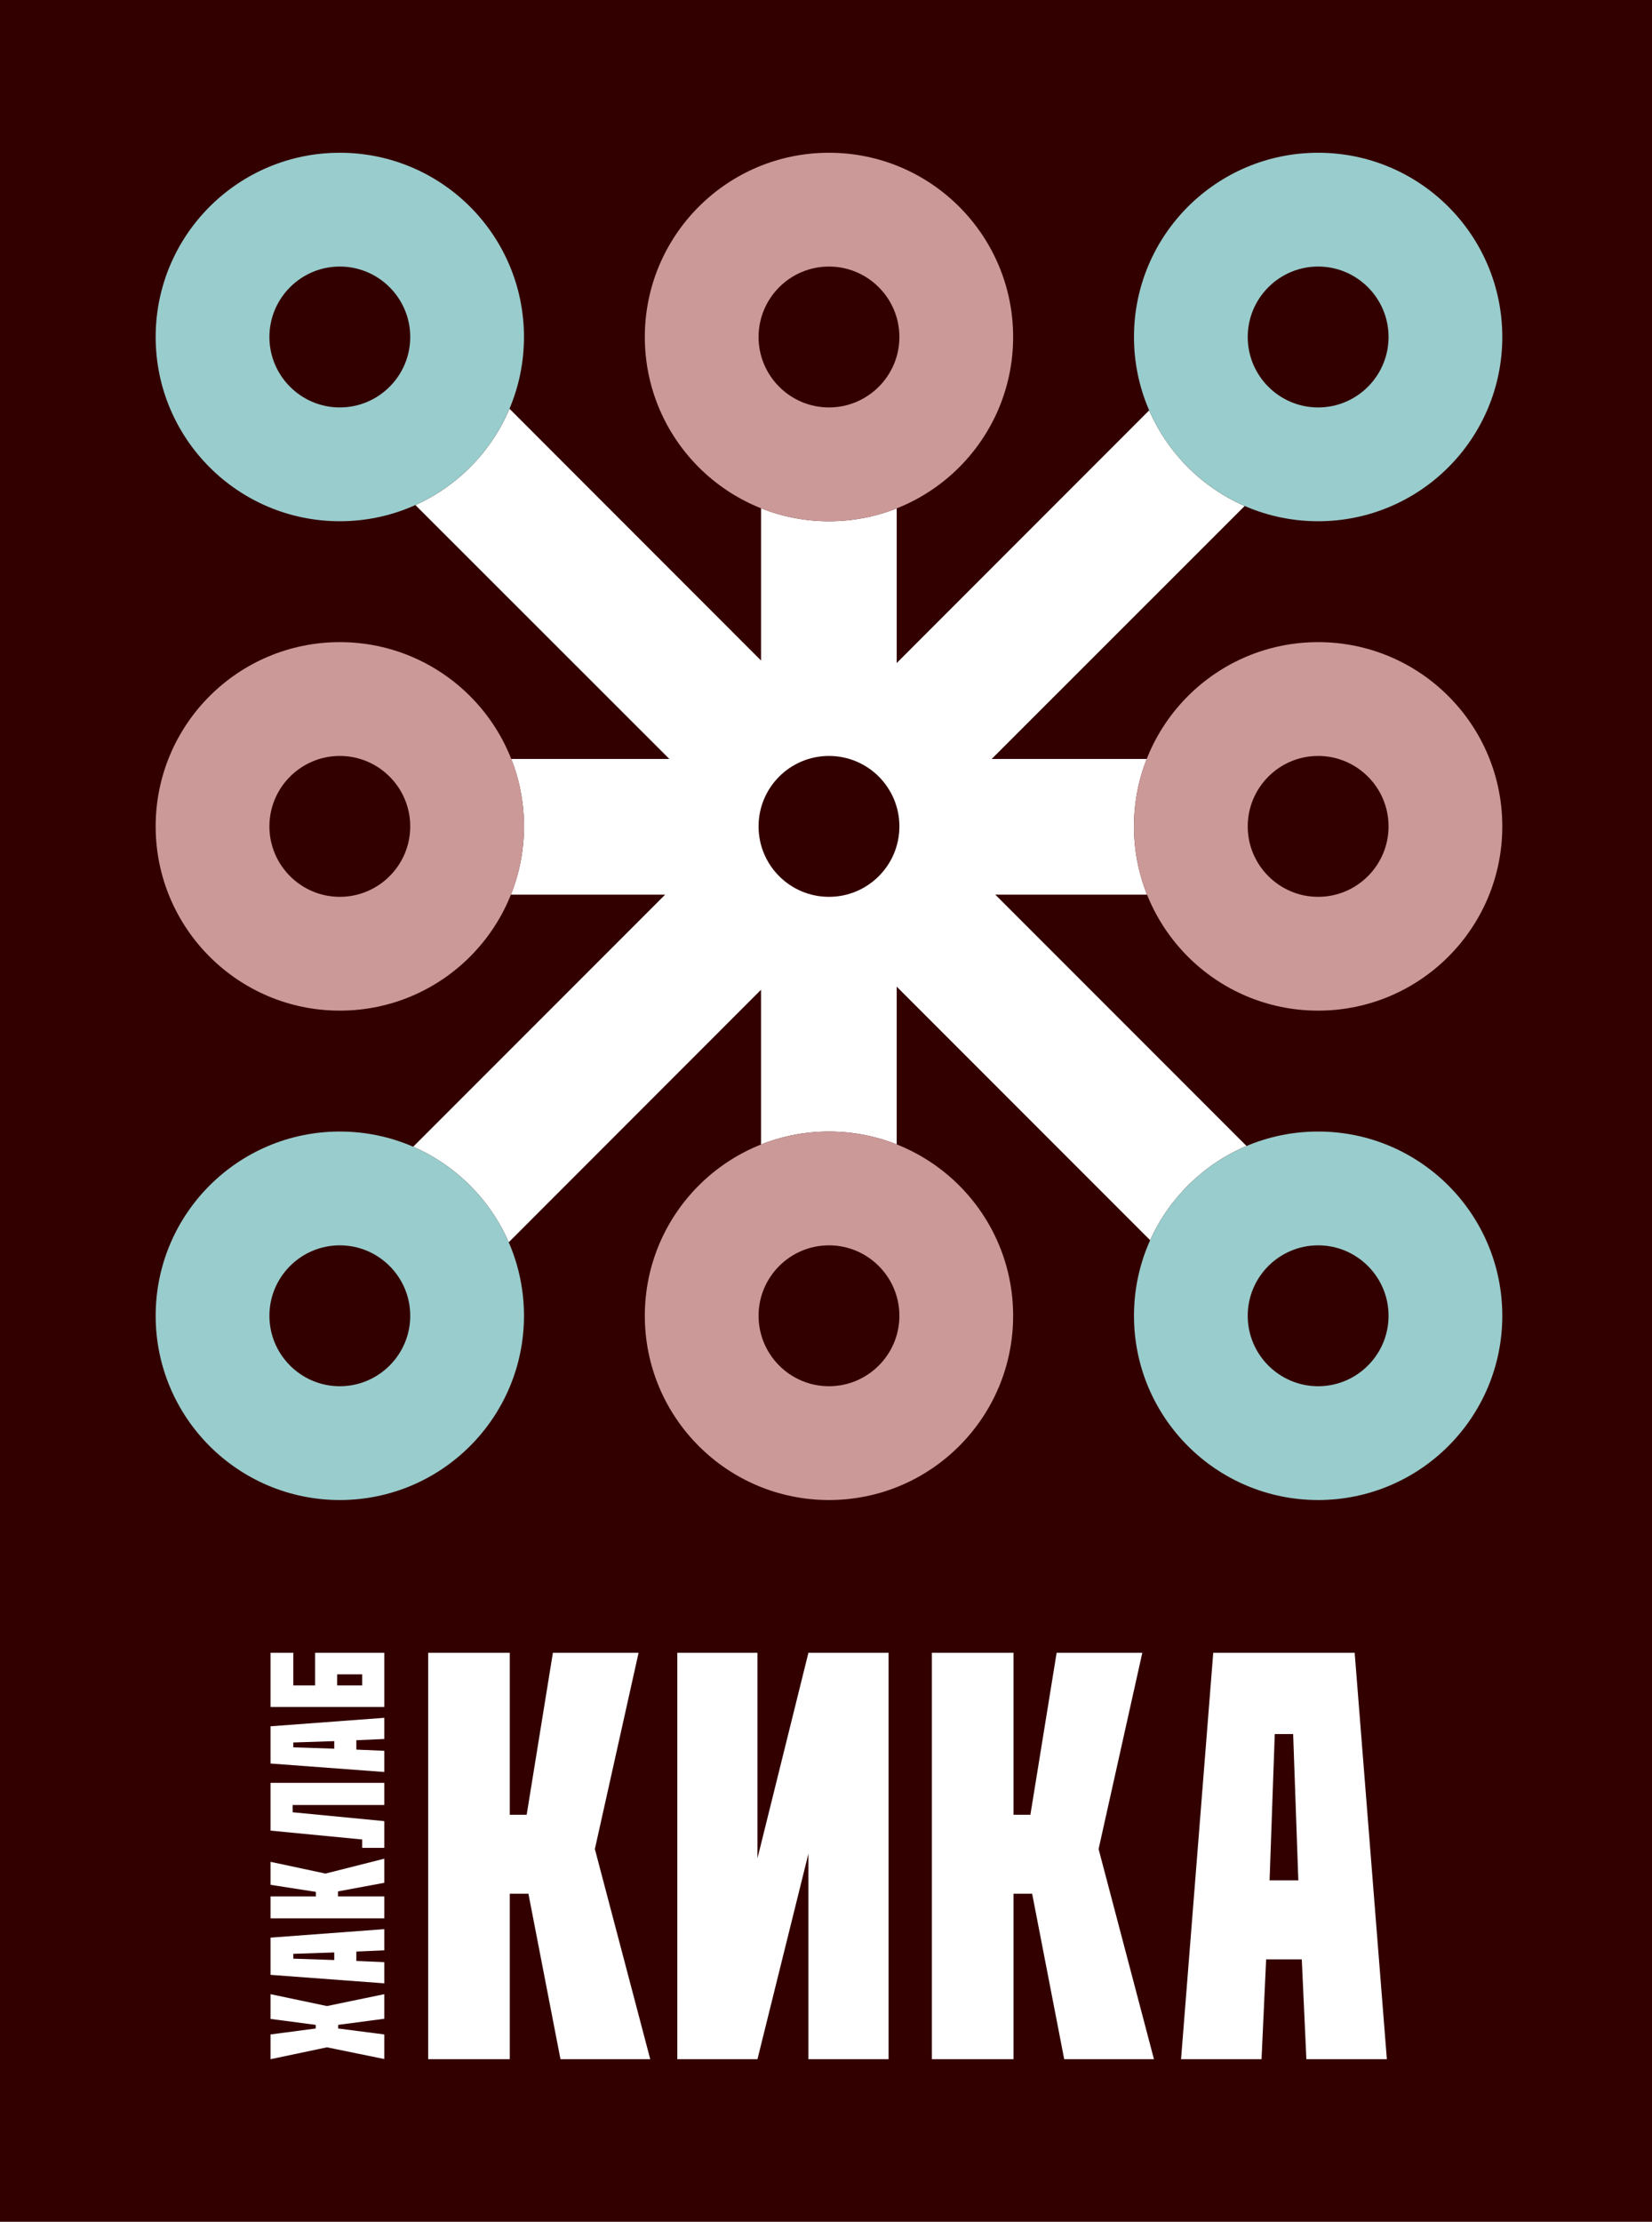 <?xml version="1.0" encoding="utf-8"?>
<!-- Generator: Adobe Illustrator 15.1.0, SVG Export Plug-In . SVG Version: 6.00 Build 0)  -->
<!DOCTYPE svg PUBLIC "-//W3C//DTD SVG 1.1//EN" "http://www.w3.org/Graphics/SVG/1.1/DTD/svg11.dtd">
<svg version="1.1" id="KIKA_finalno_logo" xmlns="http://www.w3.org/2000/svg" xmlns:xlink="http://www.w3.org/1999/xlink" x="0px"
	 y="0px" width="864.567px" height="1162.205px" viewBox="0 0 864.567 1162.205" enable-background="new 0 0 864.567 1162.205"
	 xml:space="preserve">
<g id="Logo">
	<rect id="podloga" fill="#330000" width="864.567" height="1162.205"/>
	<g id="tekst_3_">
		<g id="haklab">
			<path fill="#FFFFFF" d="M176.966,1061.105l24.151,3.109v12.863l-30.019-6.129l-29.509,6.217v-12.951l23.641-3.109v-1.898
				l-23.641-3.107v-12.949l29.509,6.215l30.019-6.215v12.861l-24.151,3.195V1061.105z"/>
			<path fill="#FFFFFF" d="M141.59,1013.571l59.527-4.436v11.084l-14.627,0.635v4.907l14.627,0.633v11.086l-59.527-4.436V1013.571z
				 M174.926,1021.329l-21.43,0.713v2.532l21.43,0.715V1021.329z"/>
			<path fill="#FFFFFF" d="M201.118,992.007v11.459H141.59v-11.459h23.726v-2.371l-23.726-3.684v-12.029l28.743,6.139l30.784-7.777
				v12.604l-24.236,4.502v2.617H201.118z"/>
			<path fill="#FFFFFF" d="M141.59,932.601h59.527v11.586h-47.962v3.807l47.962,4.635v13.988h-11.565v-4.387l-47.962-4.637V932.601z
				"/>
			<path fill="#FFFFFF" d="M141.59,903.019l59.527-4.434v11.086l-14.627,0.635v4.908l14.627,0.633v11.084l-59.527-4.434V903.019z
				 M174.926,910.78l-21.43,0.713v2.531l21.43,0.715V910.78z"/>
			<path fill="#FFFFFF" d="M141.59,892.915v-28.346h11.906v17.07h11.395v-17.07h36.227v28.346H141.59z M189.552,875.843h-13.096
				v5.797h13.096V875.843z"/>
		</g>
		<g id="kika">
			<path fill="#FFFFFF" d="M266.785,1077.166h-42.706V864.567h42.706v84.736h8.846l13.728-84.736h44.841l-22.878,102.656
				l28.979,109.942h-46.976l-16.777-86.558h-9.762V1077.166z"/>
			<path fill="#FFFFFF" d="M465.023,864.567v212.599h-41.942V969.651l-26.665,107.515h-41.943V864.567h41.943v107.516
				l26.665-107.516H465.023z"/>
			<path fill="#FFFFFF" d="M530.407,1077.166h-42.706V864.567h42.706v84.736h8.845l13.729-84.736h44.841l-22.878,102.656
				l28.979,109.942h-46.977l-16.775-86.558h-9.763V1077.166z"/>
			<path fill="#FFFFFF" d="M708.96,864.567l16.851,212.599h-42.124l-2.407-52.238h-18.654l-2.407,52.238h-42.124l16.849-212.599
				H708.96z M679.474,983.622l-2.708-76.535h-9.628l-2.707,76.535H679.474z"/>
		</g>
	</g>
	<g id="simbol_3_">
		<path id="linii" fill="#FFFFFF" d="M520.891,468h79.413c-4.41-11.046-6.839-23.097-6.839-35.717
			c0-12.454,2.363-24.356,6.664-35.283H519.01l132.384-132.321c-22.336-9.729-40.266-27.672-49.978-50.017L469.284,346.83v-80.895
			c-10.97,4.34-22.927,6.726-35.44,6.726c-12.56,0-24.557-2.405-35.56-6.775v79.632L266.64,213.815
			c-9.466,22.368-27.136,40.417-49.238,50.378L350.299,397h-82.742c4.301,10.927,6.664,22.829,6.664,35.283
			c0,12.62-2.429,24.671-6.839,35.717h80.724L216.241,599.865c22.337,9.714,40.273,27.641,50,49.972l132.043-132.103v80.946
			c11.003-4.371,23-6.775,35.56-6.775c12.514,0,24.471,2.386,35.44,6.727v-82.521l132.638,132.641
			c9.965-22.13,28.038-39.82,50.438-49.285L520.891,468z M433.843,469.134c-20.353,0-36.851-16.498-36.851-36.851
			c0-20.352,16.498-36.851,36.851-36.851c20.354,0,36.851,16.499,36.851,36.851C470.694,452.636,454.197,469.134,433.843,469.134z"
			/>
		<path id="krug" fill="#99CCCC" d="M177.843,139.433c20.319,0,36.85,16.531,36.85,36.85s-16.531,36.85-36.85,36.85
			s-36.85-16.531-36.85-36.85S157.524,139.433,177.843,139.433 M177.843,79.905c-53.229,0-96.378,43.149-96.378,96.378
			s43.149,96.378,96.378,96.378s96.378-43.149,96.378-96.378S231.072,79.905,177.843,79.905L177.843,79.905z"/>
		<path id="krug_1_" fill="#CC9999" d="M177.843,395.433c20.319,0,36.85,16.531,36.85,36.851s-16.531,36.851-36.85,36.851
			s-36.85-16.531-36.85-36.851S157.524,395.433,177.843,395.433 M177.843,335.905c-53.229,0-96.378,43.149-96.378,96.378
			s43.149,96.378,96.378,96.378s96.378-43.149,96.378-96.378S231.072,335.905,177.843,335.905L177.843,335.905z"/>
		<path id="krug_2_" fill="#CC9999" d="M689.843,395.433c20.319,0,36.851,16.531,36.851,36.851s-16.531,36.851-36.851,36.851
			s-36.851-16.531-36.851-36.851S669.524,395.433,689.843,395.433 M689.843,335.905c-53.229,0-96.378,43.149-96.378,96.378
			s43.149,96.378,96.378,96.378s96.378-43.149,96.378-96.378S743.072,335.905,689.843,335.905L689.843,335.905z"/>
		<path id="krug_3_" fill="#99CCCC" d="M177.843,651.433c20.319,0,36.85,16.531,36.85,36.851s-16.531,36.851-36.85,36.851
			s-36.85-16.531-36.85-36.851S157.524,651.433,177.843,651.433 M177.843,591.905c-53.229,0-96.378,43.149-96.378,96.378
			s43.149,96.378,96.378,96.378s96.378-43.149,96.378-96.378S231.072,591.905,177.843,591.905L177.843,591.905z"/>
		<path id="krug_4_" fill="#CC9999" d="M433.843,651.433c20.319,0,36.851,16.531,36.851,36.851s-16.531,36.851-36.851,36.851
			s-36.851-16.531-36.851-36.851S413.524,651.433,433.843,651.433 M433.843,591.905c-53.229,0-96.378,43.149-96.378,96.378
			s43.149,96.378,96.378,96.378s96.378-43.149,96.378-96.378S487.072,591.905,433.843,591.905L433.843,591.905z"/>
		<path id="krug_5_" fill="#99CCCC" d="M689.843,651.433c20.319,0,36.851,16.531,36.851,36.851s-16.531,36.851-36.851,36.851
			s-36.851-16.531-36.851-36.851S669.524,651.433,689.843,651.433 M689.843,591.905c-53.229,0-96.378,43.149-96.378,96.378
			s43.149,96.378,96.378,96.378s96.378-43.149,96.378-96.378S743.072,591.905,689.843,591.905L689.843,591.905z"/>
		<path id="krug_6_" fill="#CC9999" d="M433.843,139.433c20.319,0,36.851,16.531,36.851,36.85s-16.531,36.85-36.851,36.85
			s-36.851-16.531-36.851-36.85S413.524,139.433,433.843,139.433 M433.843,79.905c-53.229,0-96.378,43.149-96.378,96.378
			s43.149,96.378,96.378,96.378s96.378-43.149,96.378-96.378S487.072,79.905,433.843,79.905L433.843,79.905z"/>
		<path id="krug_7_" fill="#99CCCC" d="M689.843,139.433c20.319,0,36.851,16.531,36.851,36.85s-16.531,36.85-36.851,36.85
			s-36.851-16.531-36.851-36.85S669.524,139.433,689.843,139.433 M689.843,79.905c-53.229,0-96.378,43.149-96.378,96.378
			s43.149,96.378,96.378,96.378s96.378-43.149,96.378-96.378S743.072,79.905,689.843,79.905L689.843,79.905z"/>
	</g>
</g>
</svg>
